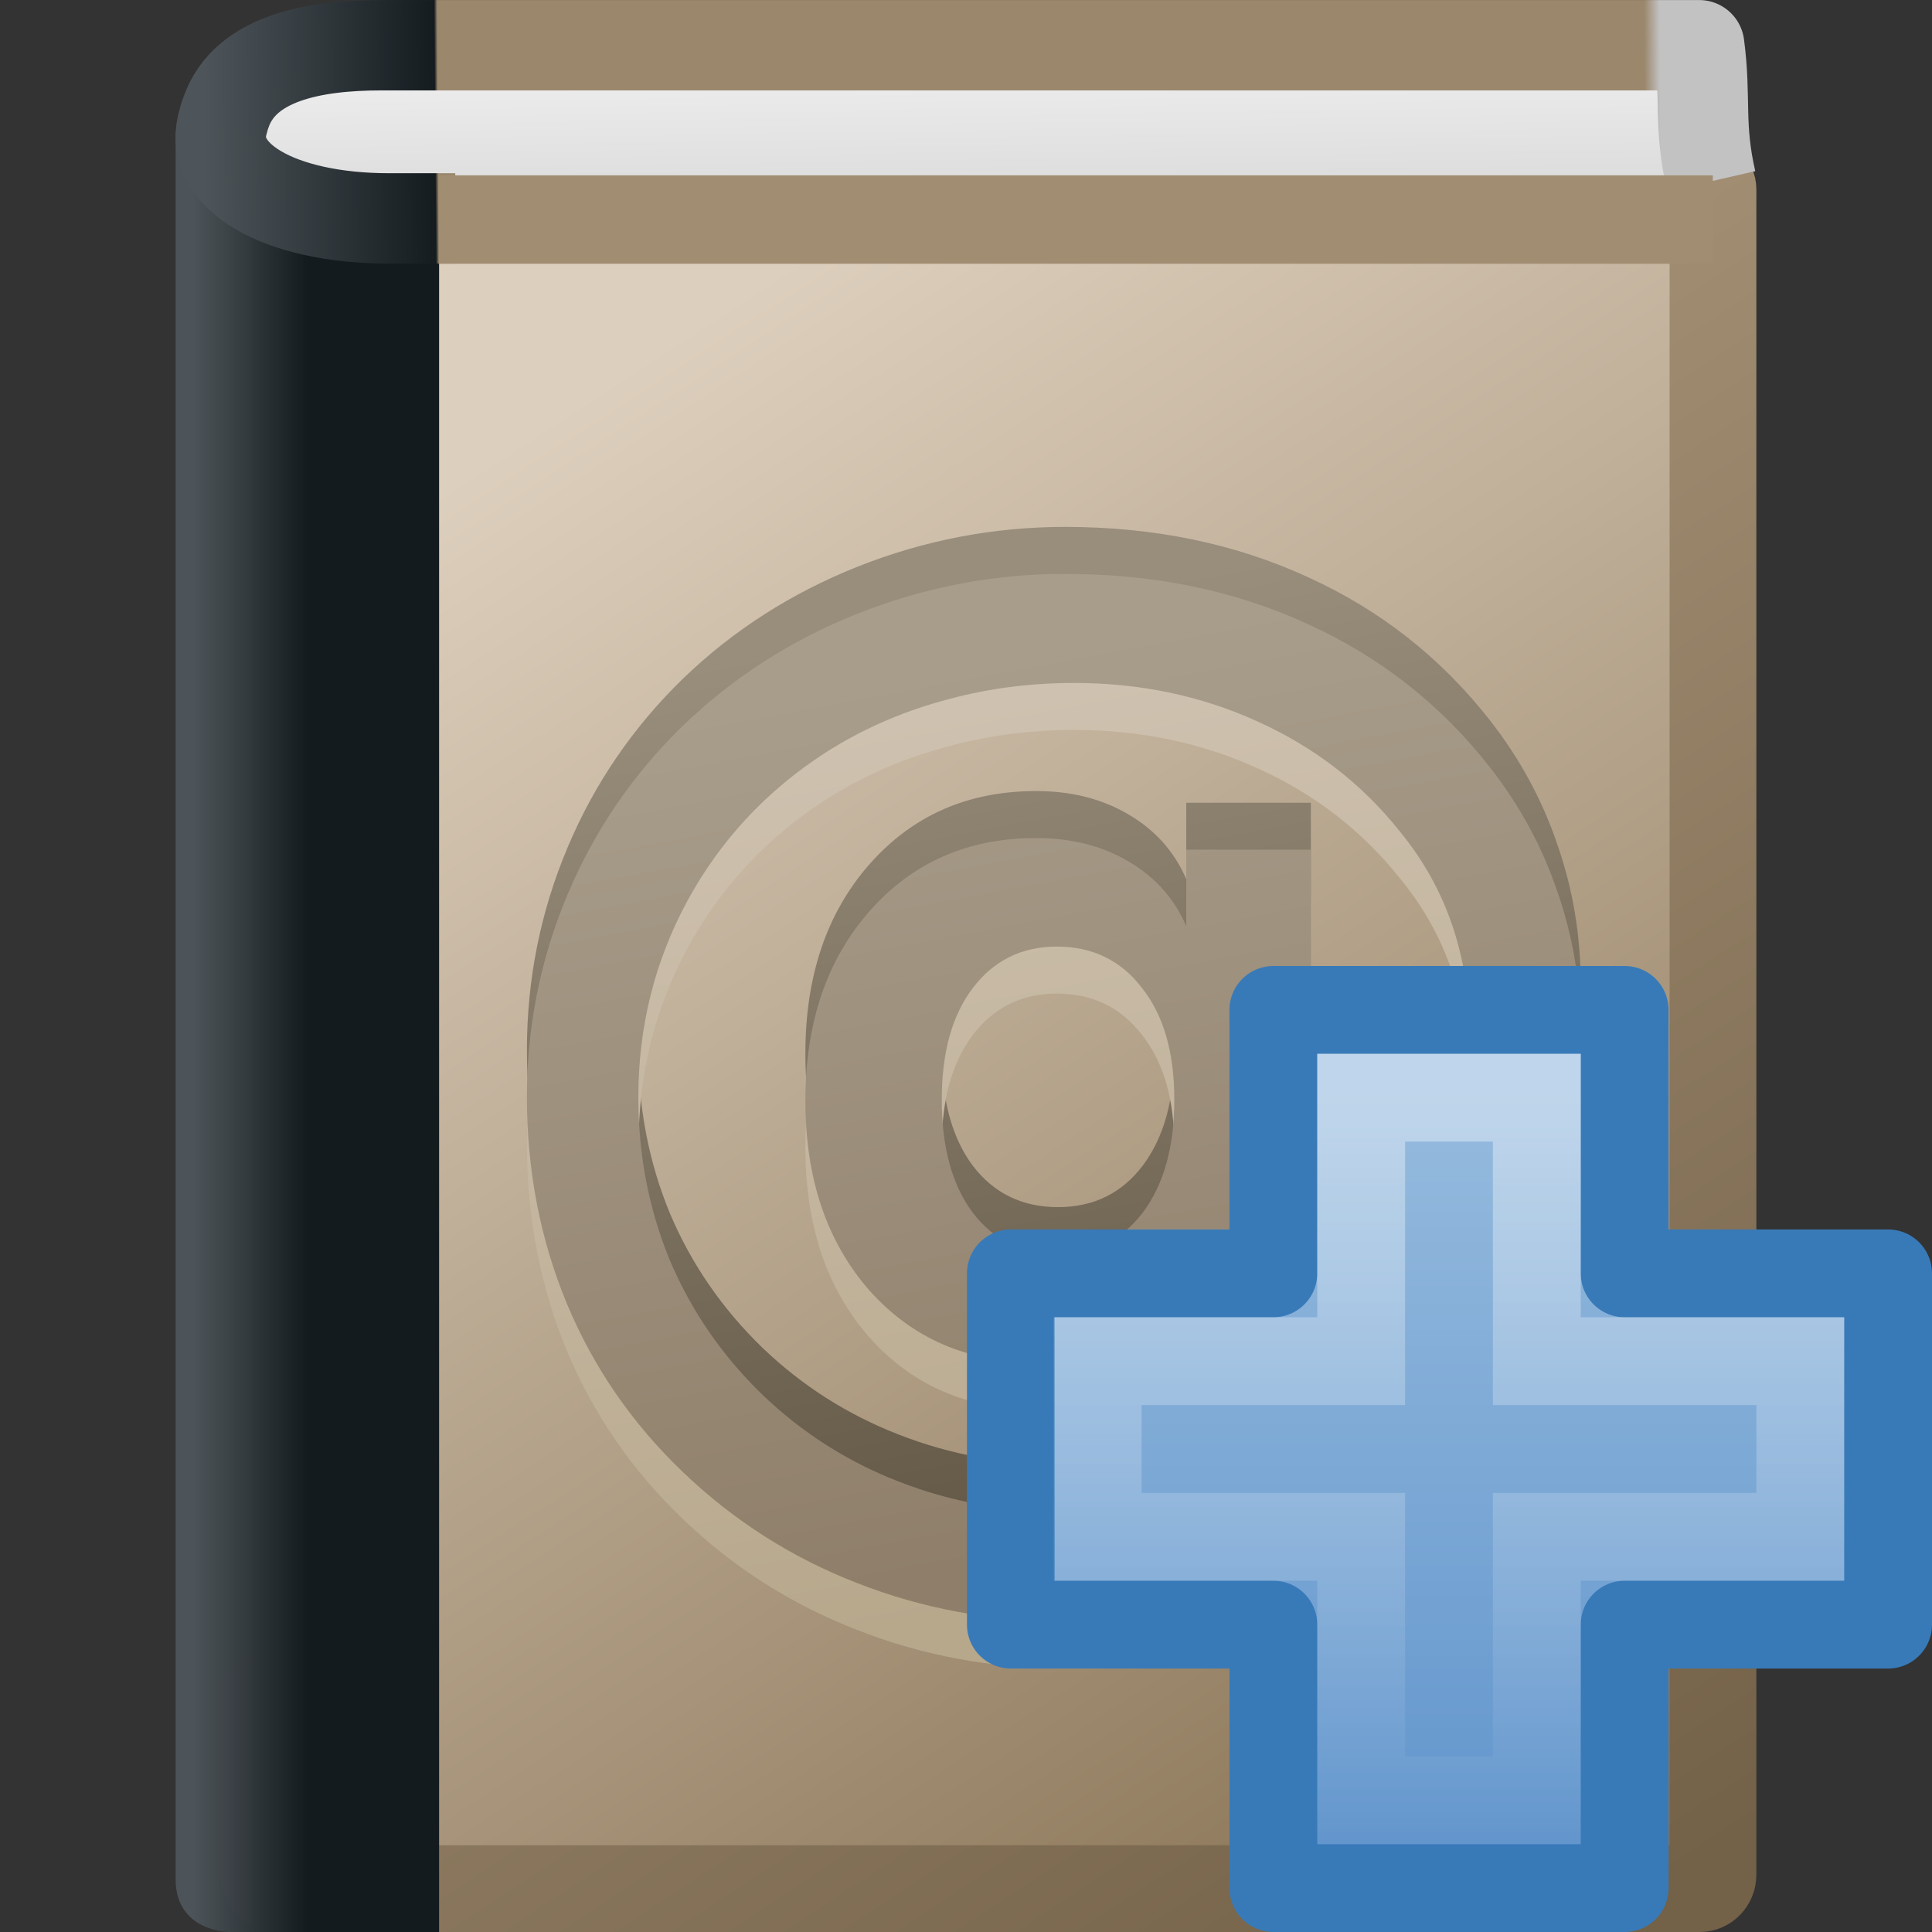 <?xml version="1.0" encoding="UTF-8" standalone="no"?>
<!-- Created with Inkscape (http://www.inkscape.org/) -->

<svg
   xmlns:svg="http://www.w3.org/2000/svg"
   xmlns="http://www.w3.org/2000/svg"
   xmlns:xlink="http://www.w3.org/1999/xlink"
   version="1.0"
   width="22"
   height="22"
   id="svg2">
  <rect width="100%" height="100%" fill="#333333" stroke="none"/>
  <defs
     id="defs4">
    <linearGradient
       id="linearGradient3319">
      <stop
         id="stop3321"
         style="stop-color:#af9b7f;stop-opacity:1"
         offset="0" />
      <stop
         id="stop3323"
         style="stop-color:#736148;stop-opacity:1"
         offset="1" />
    </linearGradient>
    <linearGradient
       x1="22.334"
       y1="11.03"
       x2="53.453"
       y2="61.22"
       id="linearGradient3911"
       xlink:href="#linearGradient3319"
       gradientUnits="userSpaceOnUse"
       gradientTransform="matrix(0.342,0,0,0.36,0.269,1.719)" />
    <linearGradient
       id="linearGradient8967">
      <stop
         id="stop8969"
         style="stop-color:#ddcfbd;stop-opacity:1"
         offset="0" />
      <stop
         id="stop8971"
         style="stop-color:#856f50;stop-opacity:1"
         offset="1" />
    </linearGradient>
    <linearGradient
       x1="16.102"
       y1="9.889"
       x2="38.491"
       y2="46"
       id="linearGradient3909"
       xlink:href="#linearGradient8967"
       gradientUnits="userSpaceOnUse"
       gradientTransform="matrix(0.475,0,0,0.5,0.253,0.742)" />
    <linearGradient
       id="linearGradient8978">
      <stop
         id="stop8980"
         style="stop-color:#4d5459;stop-opacity:0.996"
         offset="0" />
      <stop
         id="stop8982"
         style="stop-color:#141b1f;stop-opacity:1"
         offset="1" />
    </linearGradient>
    <linearGradient
       x1="5.48"
       y1="25.019"
       x2="8.5"
       y2="25.019"
       id="linearGradient3906"
       xlink:href="#linearGradient8978"
       gradientUnits="userSpaceOnUse"
       gradientTransform="matrix(0.429,0,0,0.512,-0.143,0.452)" />
    <linearGradient
       id="linearGradient4323">
      <stop
         id="stop4325"
         style="stop-color:#998d7c;stop-opacity:1"
         offset="0" />
      <stop
         id="stop4327"
         style="stop-color:#655948;stop-opacity:1"
         offset="1" />
    </linearGradient>
    <linearGradient
       x1="23.35"
       y1="15.893"
       x2="26.816"
       y2="33.406"
       id="linearGradient3897"
       xlink:href="#linearGradient4323"
       gradientUnits="userSpaceOnUse"
       gradientTransform="matrix(0.6,0,0,0.568,-3.42,0.047)" />
    <linearGradient
       id="linearGradient4339">
      <stop
         id="stop4341"
         style="stop-color:#cec1af;stop-opacity:1"
         offset="0" />
      <stop
         id="stop4343"
         style="stop-color:#b7a88c;stop-opacity:1"
         offset="1" />
    </linearGradient>
    <linearGradient
       x1="23.35"
       y1="15.893"
       x2="26.816"
       y2="33.406"
       id="linearGradient3894"
       xlink:href="#linearGradient4339"
       gradientUnits="userSpaceOnUse"
       gradientTransform="matrix(0.6,0,0,0.568,-3.42,1.117)" />
    <linearGradient
       id="linearGradient2365">
      <stop
         id="stop2367"
         style="stop-color:#a89d8b;stop-opacity:1"
         offset="0" />
      <stop
         id="stop2369"
         style="stop-color:#8f7f6a;stop-opacity:1"
         offset="1" />
    </linearGradient>
    <linearGradient
       x1="23.35"
       y1="15.893"
       x2="26.816"
       y2="33.406"
       id="linearGradient3891"
       xlink:href="#linearGradient2365"
       gradientUnits="userSpaceOnUse"
       gradientTransform="matrix(0.6,0,0,0.568,-3.42,0.582)" />
    <linearGradient
       id="linearGradient3913">
      <stop
         id="stop3915"
         style="stop-color:#4e555a;stop-opacity:1"
         offset="0" />
      <stop
         id="stop3917"
         style="stop-color:#151c20;stop-opacity:1"
         offset="0.149" />
      <stop
         id="stop3919"
         style="stop-color:#9b876c;stop-opacity:1"
         offset="0.151" />
      <stop
         id="stop3921"
         style="stop-color:#9b876c;stop-opacity:1"
         offset="0.752" />
      <stop
         id="stop3923"
         style="stop-color:#9b876c;stop-opacity:1"
         offset="0.93" />
      <stop
         id="stop3925"
         style="stop-color:#c2c2c2;stop-opacity:1"
         offset="0.94" />
      <stop
         id="stop3927"
         style="stop-color:#c2c2c2;stop-opacity:1"
         offset="1" />
    </linearGradient>
    <linearGradient
       x1="5.754"
       y1="5.244"
       x2="55.455"
       y2="4.732"
       id="linearGradient3903"
       xlink:href="#linearGradient3913"
       gradientUnits="userSpaceOnUse"
       gradientTransform="matrix(0.355,0,0,0.483,0.289,2.153)" />
    <linearGradient
       id="linearGradient2346">
      <stop
         id="stop2348"
         style="stop-color:#eeeeee;stop-opacity:1"
         offset="0" />
      <stop
         id="stop2350"
         style="stop-color:#d9d9da;stop-opacity:1"
         offset="1" />
    </linearGradient>
    <linearGradient
       x1="24.627"
       y1="3.123"
       x2="24.64"
       y2="4.883"
       id="linearGradient3901"
       xlink:href="#linearGradient2346"
       gradientUnits="userSpaceOnUse"
       gradientTransform="matrix(0.498,0,0,0.993,-0.173,-0.423)" />
    <linearGradient
       id="linearGradient2264">
      <stop
         id="stop2266"
         style="stop-color:#93b9dd;stop-opacity:1"
         offset="0" />
      <stop
         id="stop2268"
         style="stop-color:#6396cd;stop-opacity:1"
         offset="1" />
    </linearGradient>
    <linearGradient
       x1="24.139"
       y1="8.697"
       x2="24.139"
       y2="39.237"
       id="linearGradient3137"
       xlink:href="#linearGradient4222"
       gradientUnits="userSpaceOnUse"
       gradientTransform="matrix(0.282,0,0,0.28,10.197,10.015)" />
    <linearGradient
       id="linearGradient4222">
      <stop
         id="stop4224"
         style="stop-color:#ffffff;stop-opacity:1"
         offset="0" />
      <stop
         id="stop4226"
         style="stop-color:#ffffff;stop-opacity:0"
         offset="1" />
    </linearGradient>
    <linearGradient
       x1="24.104"
       y1="15.169"
       x2="24.104"
       y2="32.485"
       id="linearGradient2900"
       xlink:href="#linearGradient2264"
       gradientUnits="userSpaceOnUse"
       gradientTransform="matrix(0.469,0,0,0.466,5.701,5.808)" />
  </defs>
  <g
     transform="translate(0,-2)"
     id="layer1">
    <rect
       width="16.506"
       height="19.506"
       rx="0.151"
       ry="0.158"
       x="3"
       y="4"
       id="rect2719"
       style="fill:url(#linearGradient3909);fill-opacity:1;stroke:url(#linearGradient3911);stroke-width:0.988;stroke-linecap:round;stroke-linejoin:round;stroke-miterlimit:2;stroke-opacity:1;stroke-dasharray:none;stroke-dashoffset:0;display:inline" />
    <path
       d="m 2,3.5 c 1.238,0.751 2.347,0.439 3,0.517 L 5,24 c 0,0 -1.898,0 -2.388,0 0,0 -0.612,0 -0.612,-0.602 L 2,3.5 z"
       id="path2721"
       style="fill:url(#linearGradient3906);fill-opacity:1;stroke:none;display:inline" />
    <path
       d="m 10.724,13.985 c -4e-6,0.545 0.118,0.974 0.353,1.289 0.24,0.314 0.563,0.472 0.971,0.472 0.403,3e-6 0.724,-0.157 0.964,-0.472 0.24,-0.319 0.36,-0.748 0.36,-1.289 -8e-6,-0.536 -0.122,-0.959 -0.367,-1.269 -0.24,-0.314 -0.563,-0.472 -0.971,-0.472 -0.398,4e-6 -0.717,0.157 -0.957,0.472 -0.235,0.31 -0.353,0.733 -0.353,1.269 m 2.783,1.999 c -0.136,0.314 -0.355,0.56 -0.658,0.737 -0.299,0.173 -0.649,0.259 -1.052,0.259 -0.778,1e-6 -1.412,-0.275 -1.9,-0.824 -0.484,-0.554 -0.726,-1.273 -0.726,-2.159 -4e-6,-0.886 0.244,-1.605 0.733,-2.159 0.489,-0.554 1.12,-0.83 1.894,-0.83 0.403,8e-6 0.753,0.089 1.052,0.266 0.303,0.177 0.523,0.423 0.658,0.737 l 0,-0.87 1.419,0 0,4.603 c 0.561,-0.084 1.002,-0.348 1.324,-0.79 0.321,-0.447 0.482,-1.018 0.482,-1.714 -1.2e-5,-0.443 -0.066,-0.857 -0.197,-1.242 -0.131,-0.39 -0.33,-0.746 -0.597,-1.069 C 15.507,10.389 14.968,9.973 14.321,9.68 13.679,9.388 12.982,9.242 12.231,9.242 11.706,9.242 11.204,9.311 10.724,9.448 10.244,9.581 9.801,9.778 9.394,10.039 8.724,10.473 8.201,11.036 7.826,11.726 c -0.371,0.686 -0.557,1.43 -0.557,2.232 -2.2e-6,0.66 0.12,1.28 0.36,1.86 0.244,0.576 0.595,1.085 1.052,1.528 0.452,0.434 0.971,0.764 1.554,0.99 0.588,0.23 1.215,0.345 1.88,0.345 0.57,-1e-6 1.14,-0.104 1.71,-0.312 0.57,-0.208 1.057,-0.489 1.459,-0.844 l 0.726,1.076 C 15.446,19.031 14.828,19.358 14.158,19.584 13.493,19.814 12.817,19.93 12.129,19.93 11.292,19.93 10.502,19.783 9.76,19.491 9.018,19.203 8.357,18.783 7.778,18.229 7.199,17.676 6.758,17.036 6.455,16.309 6.152,15.579 6,14.795 6,13.958 6,13.152 6.154,12.384 6.462,11.653 6.769,10.923 7.208,10.281 7.778,9.727 8.348,9.178 9.011,8.753 9.767,8.452 10.527,8.151 11.314,8 12.129,8 c 1.014,9.6e-6 1.934,0.19 2.762,0.571 0.828,0.376 1.52,0.921 2.077,1.634 0.339,0.434 0.595,0.906 0.767,1.415 0.176,0.505 0.265,1.036 0.265,1.594 -1.3e-5,1.2 -0.369,2.132 -1.106,2.796 -0.738,0.664 -1.778,0.996 -3.122,0.996 l -0.265,0 0,-1.023"
       id="path2779"
       style="font-size:23.554px;font-style:normal;font-weight:normal;fill:url(#linearGradient3897);fill-opacity:1;stroke:none;display:inline;font-family:Bitstream Vera Sans" />
    <path
       d="m 10.724,15.055 c -4e-6,0.545 0.118,0.974 0.353,1.289 0.24,0.314 0.563,0.472 0.971,0.472 0.403,2e-6 0.724,-0.157 0.964,-0.472 0.24,-0.319 0.36,-0.748 0.36,-1.289 -8e-6,-0.536 -0.122,-0.959 -0.367,-1.269 -0.24,-0.314 -0.563,-0.472 -0.971,-0.472 -0.398,5e-6 -0.717,0.157 -0.957,0.472 -0.235,0.31 -0.353,0.733 -0.353,1.269 m 2.783,1.999 c -0.136,0.314 -0.355,0.56 -0.658,0.737 -0.299,0.173 -0.649,0.259 -1.052,0.259 -0.778,1e-6 -1.412,-0.275 -1.9,-0.824 -0.484,-0.554 -0.726,-1.273 -0.726,-2.159 -4e-6,-0.886 0.244,-1.605 0.733,-2.159 0.489,-0.554 1.12,-0.83 1.894,-0.83 0.403,8e-6 0.753,0.089 1.052,0.266 0.303,0.177 0.523,0.423 0.658,0.737 l 0,-0.87 1.419,0 0,4.603 c 0.561,-0.084 1.002,-0.348 1.324,-0.79 0.321,-0.447 0.482,-1.018 0.482,-1.714 -1.2e-5,-0.443 -0.066,-0.857 -0.197,-1.242 -0.131,-0.39 -0.33,-0.746 -0.597,-1.069 -0.43,-0.54 -0.968,-0.956 -1.615,-1.249 -0.643,-0.292 -1.339,-0.438 -2.09,-0.438 -0.525,7e-6 -1.027,0.069 -1.507,0.206 -0.48,0.133 -0.923,0.33 -1.33,0.591 -0.67,0.434 -1.192,0.996 -1.568,1.687 -0.371,0.686 -0.557,1.43 -0.557,2.232 -2.2e-6,0.66 0.12,1.28 0.36,1.86 0.244,0.576 0.595,1.085 1.052,1.528 0.452,0.434 0.971,0.764 1.554,0.99 0.588,0.23 1.215,0.345 1.88,0.345 0.57,-10e-7 1.14,-0.104 1.71,-0.312 0.57,-0.208 1.057,-0.489 1.459,-0.844 l 0.726,1.076 c -0.566,0.43 -1.183,0.757 -1.853,0.983 -0.665,0.23 -1.342,0.345 -2.029,0.345 -0.837,-3e-6 -1.627,-0.146 -2.369,-0.438 C 9.018,20.274 8.357,19.853 7.778,19.3 7.199,18.746 6.758,18.106 6.455,17.38 6.152,16.649 6,15.866 6,15.029 6,14.223 6.154,13.454 6.462,12.724 6.769,11.993 7.208,11.351 7.778,10.797 8.348,10.248 9.011,9.823 9.767,9.522 10.527,9.221 11.314,9.071 12.129,9.07 c 1.014,9.6e-6 1.934,0.19 2.762,0.571 0.828,0.376 1.52,0.921 2.077,1.634 0.339,0.434 0.595,0.906 0.767,1.415 0.176,0.505 0.265,1.036 0.265,1.594 -1.3e-5,1.2 -0.369,2.132 -1.106,2.796 -0.738,0.664 -1.778,0.996 -3.122,0.996 l -0.265,0 0,-1.023"
       id="path2781"
       style="font-size:23.554px;font-style:normal;font-weight:normal;fill:url(#linearGradient3894);fill-opacity:1;stroke:none;display:inline;font-family:Bitstream Vera Sans" />
    <path
       d="m 10.724,14.52 c -4e-6,0.545 0.118,0.974 0.353,1.289 0.24,0.314 0.563,0.472 0.971,0.472 0.403,1e-6 0.724,-0.157 0.964,-0.472 0.24,-0.319 0.36,-0.748 0.36,-1.289 -8e-6,-0.536 -0.122,-0.959 -0.367,-1.269 -0.24,-0.314 -0.563,-0.472 -0.971,-0.472 -0.398,5e-6 -0.717,0.157 -0.957,0.472 -0.235,0.31 -0.353,0.733 -0.353,1.269 m 2.783,1.999 c -0.136,0.314 -0.355,0.56 -0.658,0.737 -0.299,0.173 -0.649,0.259 -1.052,0.259 -0.778,1e-6 -1.412,-0.275 -1.9,-0.824 -0.484,-0.554 -0.726,-1.273 -0.726,-2.159 -4e-6,-0.886 0.244,-1.605 0.733,-2.159 0.489,-0.554 1.12,-0.83 1.894,-0.83 0.403,7e-6 0.753,0.089 1.052,0.266 0.303,0.177 0.523,0.423 0.658,0.737 l 0,-0.87 1.419,0 0,4.603 c 0.561,-0.084 1.002,-0.348 1.324,-0.79 0.321,-0.447 0.482,-1.018 0.482,-1.714 -1.2e-5,-0.443 -0.066,-0.857 -0.197,-1.242 C 16.403,12.144 16.204,11.788 15.937,11.464 15.507,10.924 14.968,10.508 14.321,10.216 13.679,9.923 12.982,9.777 12.231,9.777 c -0.525,8.6e-6 -1.027,0.069 -1.507,0.206 -0.48,0.133 -0.923,0.33 -1.33,0.591 -0.67,0.434 -1.192,0.996 -1.568,1.687 -0.371,0.686 -0.557,1.43 -0.557,2.232 -2.2e-6,0.66 0.12,1.28 0.36,1.86 0.244,0.576 0.595,1.085 1.052,1.528 0.452,0.434 0.971,0.764 1.554,0.99 0.588,0.23 1.215,0.345 1.88,0.345 0.57,-2e-6 1.14,-0.104 1.71,-0.312 0.57,-0.208 1.057,-0.489 1.459,-0.844 l 0.726,1.076 c -0.566,0.43 -1.183,0.757 -1.853,0.983 -0.665,0.23 -1.342,0.345 -2.029,0.345 -0.837,-3e-6 -1.627,-0.146 -2.369,-0.438 C 9.018,19.739 8.357,19.318 7.778,18.764 7.199,18.211 6.758,17.571 6.455,16.845 6.152,16.114 6,15.33 6,14.493 6,13.687 6.154,12.919 6.462,12.188 6.769,11.458 7.208,10.816 7.778,10.262 8.348,9.713 9.011,9.288 9.767,8.987 10.527,8.686 11.314,8.535 12.129,8.535 c 1.014,9.7e-6 1.934,0.19 2.762,0.571 0.828,0.376 1.52,0.921 2.077,1.634 0.339,0.434 0.595,0.906 0.767,1.415 0.176,0.505 0.265,1.036 0.265,1.594 -1.3e-5,1.2 -0.369,2.132 -1.106,2.796 -0.738,0.664 -1.778,0.996 -3.122,0.996 l -0.265,0 0,-1.023"
       id="path2783"
       style="font-size:23.554px;font-style:normal;font-weight:normal;fill:url(#linearGradient3891);fill-opacity:1;stroke:none;display:inline;font-family:Bitstream Vera Sans" />
    <path
       d="M 5.333,3.477 19.014,3.461"
       id="path4743"
       style="opacity:0.2;fill:#ffffff;fill-rule:evenodd;stroke:#ffffff;stroke-width:1;stroke-linecap:square;stroke-linejoin:round;stroke-miterlimit:2;stroke-opacity:1;stroke-dasharray:none;display:inline" />
    <path
       d="M 19.486,4.064 C 19.339,3.424 19.43,3.125 19.349,2.515 c 0,0 -14.187,0 -15.006,0 -0.779,0 -1.549,0.149 -1.766,0.754 -0.012,0.034 -0.026,0.068 -0.033,0.106 -0.199,0.624 0.626,1.112 1.888,1.112 0.865,0 0.439,0 0.752,0"
       id="path2723"
       style="fill:url(#linearGradient3901);fill-opacity:1;stroke:url(#linearGradient3903);stroke-width:1.029;stroke-linecap:butt;stroke-linejoin:round;stroke-miterlimit:2;stroke-opacity:1;stroke-dasharray:none;stroke-dashoffset:0;display:inline" />
    <path
       d="m 19.504,4.5 -14.508,0"
       id="path4494"
       style="fill:#a18d72;fill-opacity:1;fill-rule:evenodd;stroke:#a18d72;stroke-width:1.007;stroke-linecap:butt;stroke-linejoin:miter;stroke-miterlimit:2;stroke-opacity:1;stroke-dasharray:none;display:inline" />
  </g>
  <path
     d="m 14.5,14.5 0,-3 4,0 0,3 3,0 0,4 -3,0 0,3 -4,0 0,-3 -2.989,0 0,-4 2.989,0 z"
     id="path2262"
     style="fill:url(#linearGradient2900);fill-opacity:1;fill-rule:evenodd;stroke:#387ab8;stroke-width:1;stroke-linecap:butt;stroke-linejoin:round;stroke-miterlimit:4;stroke-opacity:1;stroke-dasharray:none;display:inline" />
  <path
     d="m 15.5,15.5 0,-3 2,0 0,3 3,0 0,2 -3,0 0,3 -2,0 0,-3 -3,0 0,-2 3,0 z"
     id="path2272"
     style="opacity:0.4;fill:none;stroke:url(#linearGradient3137);stroke-width:1;stroke-linecap:butt;stroke-linejoin:miter;stroke-miterlimit:4;stroke-opacity:1;stroke-dasharray:none;display:inline" />
</svg>
